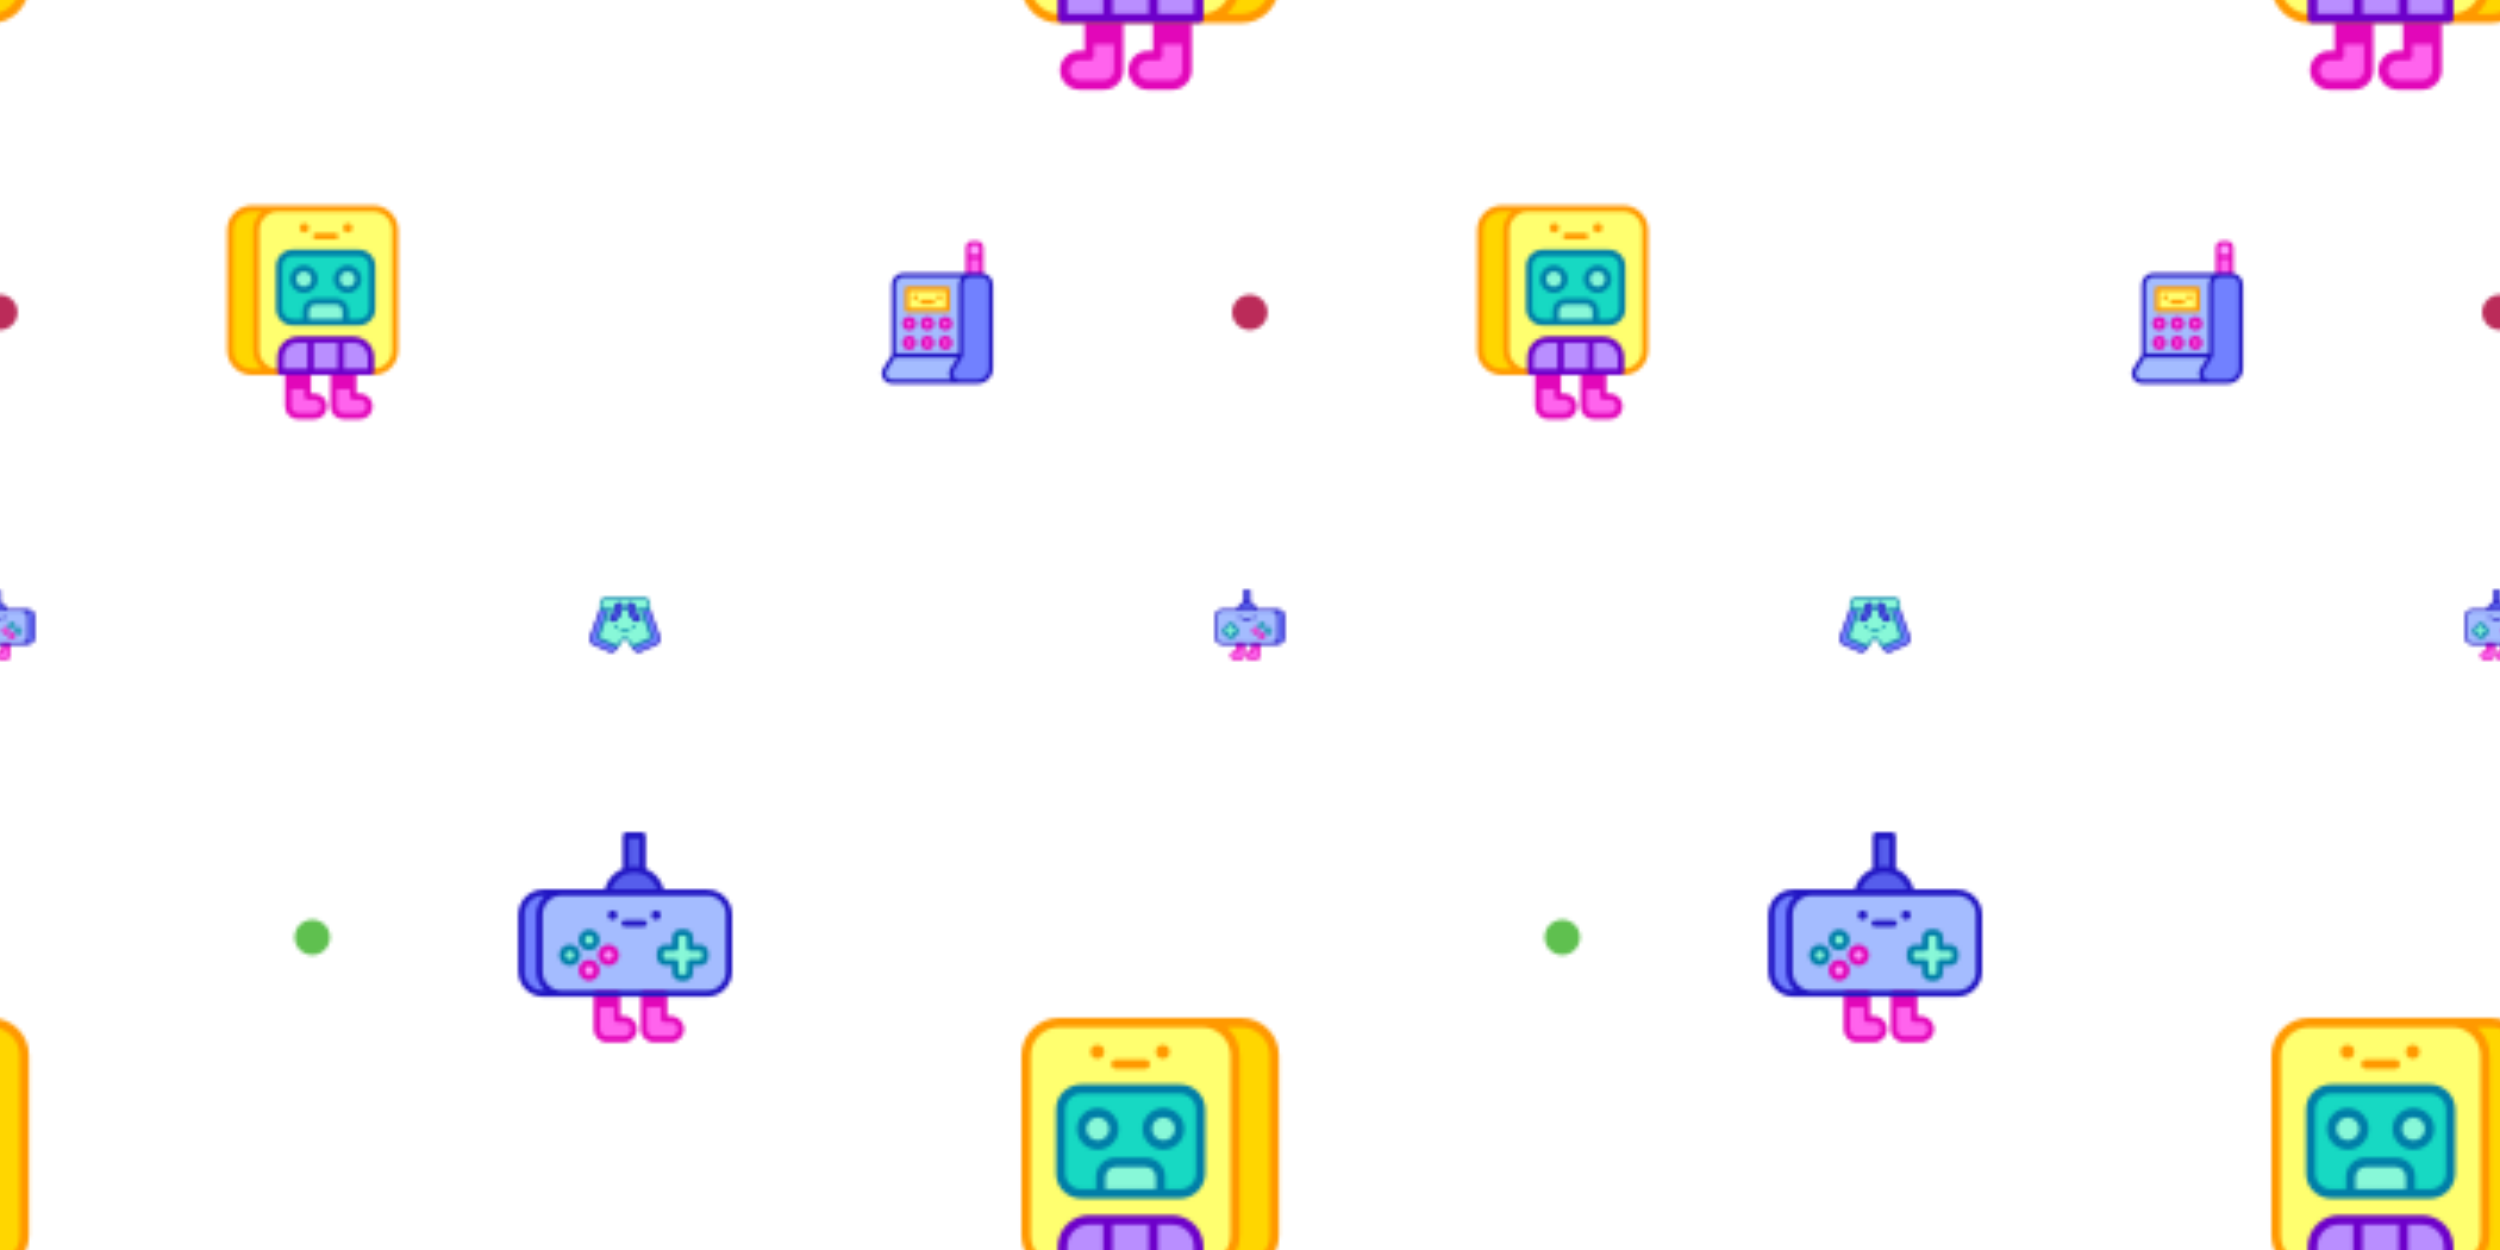 <svg xmlns="http://www.w3.org/2000/svg" xmlns:xlink="http://www.w3.org/1999/xlink" xmlns:fi="http://pattern.flaticon.com/" x="0" y="0" width="700" height="350" viewBox="0 0 700 350"><rect x="0px" y="0px" width="100%" height="100%" opacity="1" fill="#ffffff"/><defs><path d="M165,0C74.019,0,0,74.019,0,165s74.019,165,165,165c90.982,0,165-74.019,165-165S255.982,0,165,0z" transform="matrix(0.03 0 0 0.03 345 82.5)" id="L1_97" fill="#bb2b59"/><g transform="matrix(0.078 0 0 0.078 242.5 67.5)" id="L1_95"><path d="m365.355 56.741h48.165v65.323h-48.165z" fill="#ff63ed"/><path d="m413.521 22.556v34.185h-48.165v-34.185c0-8.318 6.749-15.056 15.056-15.056h18.053c8.307 0 15.056 6.739 15.056 15.056z" fill="#ff9bff"/><path d="m398.464 0h-18.053c-12.438 0-22.556 10.118-22.556 22.556v99.509c0 4.143 3.357 7.5 7.5 7.5h48.165c4.143 0 7.5-3.357 7.5-7.5 0-11.225 0-89.315 0-99.509.001-12.438-10.118-22.556-22.556-22.556zm-25.609 22.556c0-4.166 3.39-7.556 7.556-7.556h18.053c4.167 0 7.557 3.39 7.557 7.556v26.686h-33.165v-26.686zm33.166 92.008h-33.165v-50.322h33.165z" fill="#e207b9"/><path d="m375.413 122.065c-19.139 0-34.658 15.519-34.658 34.668v254.032l-30.997 49.121c-12.22 19.371 1.7 44.615 24.611 44.615h-241.38c-22.911 0-36.83-25.244-24.611-44.615l30.997-49.121v-254.032c0-19.149 15.519-34.668 34.658-34.668z" fill="#a4bcff"/><path d="m413.517 122.067h-38.099c-19.143 0-34.662 15.519-34.662 34.662v254.04l-30.994 49.116c-12.224 19.372 1.697 44.618 24.604 44.618h66.094c26.355 0 47.719-21.365 47.719-47.719v-300.055c0-19.143-15.519-34.662-34.662-34.662z" fill="#7181ff"/><path d="m147.023 171.431h146.086v76.34h-146.086z" fill="#ffff6f"/><path d="m293.109 255.271h-146.086c-4.142 0-7.5-3.357-7.5-7.5v-76.34c0-4.143 3.358-7.5 7.5-7.5h146.086c4.143 0 7.5 3.357 7.5 7.5v76.34c0 4.143-3.358 7.5-7.5 7.5zm-138.586-15h131.086v-61.34h-131.086z" fill="#ff9900"/><g fill="#ff63ed"><circle cx="220" cy="296" r="17"/><circle cx="285" cy="296" r="17"/><circle cx="155" cy="296" r="17"/><circle cx="220" cy="365" r="17"/><circle cx="285" cy="365" r="17"/><circle cx="155" cy="365" r="17"/></g><g><path d="m220.066 321.231c-13.692 0-24.831-11.139-24.831-24.83s11.139-24.831 24.831-24.831 24.831 11.14 24.831 24.831-11.139 24.83-24.831 24.83zm0-34.661c-5.42 0-9.831 4.41-9.831 9.831 0 5.42 4.41 9.83 9.831 9.83s9.831-4.41 9.831-9.83c0-5.421-4.41-9.831-9.831-9.831z" fill="#e207b9"/><path d="m285.063 321.231c-13.691 0-24.831-11.139-24.831-24.83s11.14-24.831 24.831-24.831c13.692 0 24.831 11.14 24.831 24.831s-11.14 24.83-24.831 24.83zm0-34.661c-5.421 0-9.831 4.41-9.831 9.831 0 5.42 4.41 9.83 9.831 9.83s9.831-4.41 9.831-9.83c0-5.421-4.41-9.831-9.831-9.831z" fill="#e207b9"/><path d="m155.069 321.231c-13.692 0-24.831-11.139-24.831-24.83s11.139-24.831 24.831-24.831 24.831 11.14 24.831 24.831-11.139 24.83-24.831 24.83zm0-34.661c-5.421 0-9.831 4.41-9.831 9.831 0 5.42 4.41 9.83 9.831 9.83s9.831-4.41 9.831-9.83c0-5.421-4.41-9.831-9.831-9.831z" fill="#e207b9"/><path d="m220.066 390.099c-13.692 0-24.831-11.14-24.831-24.831s11.139-24.831 24.831-24.831 24.831 11.14 24.831 24.831-11.139 24.831-24.831 24.831zm0-34.663c-5.42 0-9.831 4.41-9.831 9.831s4.41 9.831 9.831 9.831 9.831-4.41 9.831-9.831-4.41-9.831-9.831-9.831z" fill="#e207b9"/><path d="m285.063 390.099c-13.691 0-24.831-11.14-24.831-24.831s11.14-24.831 24.831-24.831c13.692 0 24.831 11.14 24.831 24.831s-11.14 24.831-24.831 24.831zm0-34.663c-5.421 0-9.831 4.41-9.831 9.831s4.41 9.831 9.831 9.831 9.831-4.41 9.831-9.831-4.41-9.831-9.831-9.831z" fill="#e207b9"/><path d="m155.069 390.099c-13.692 0-24.831-11.14-24.831-24.831s11.139-24.831 24.831-24.831 24.831 11.14 24.831 24.831-11.139 24.831-24.831 24.831zm0-34.663c-5.421 0-9.831 4.41-9.831 9.831s4.41 9.831 9.831 9.831 9.831-4.41 9.831-9.831-4.41-9.831-9.831-9.831z" fill="#e207b9"/></g><circle cx="263" cy="202" r="9" fill="#ff9900"/><path d="m239.414 225.673h-38.696c-4.142 0-7.5-3.357-7.5-7.5s3.358-7.5 7.5-7.5h38.696c4.142 0 7.5 3.357 7.5 7.5s-3.358 7.5-7.5 7.5z" fill="#ff9900"/><circle cx="177" cy="202" r="9" fill="#ff9900"/><path d="m413.521 114.564h-38.108-241.38c-23.246 0-42.158 18.916-42.158 42.168v251.862l-29.84 47.288c-15.387 24.394 2.111 56.118 30.954 56.118h307.467c30.449 0 55.222-24.768 55.222-55.212v-300.055c0-23.252-18.912-42.169-42.157-42.169zm-279.488 15h209.162c-6.432 7.621-9.941 17.268-9.941 27.168v246.531h-226.379v-246.53c0-14.981 12.184-27.169 27.158-27.169zm-41.044 367.436c-17.013 0-27.35-18.717-18.268-33.112l28.789-45.624h223.642l-23.739 37.619c-8.188 12.98-7.458 28.879 1.391 41.117zm347.689-40.212c0 22.173-18.043 40.212-40.222 40.212h-66.088c-17.012 0-27.35-18.716-18.268-33.112l30.997-49.121c.704-1.113 1.157-2.575 1.157-4.003v-254.031c0-14.937 12.14-27.168 27.158-27.168h38.108c14.975 0 27.157 12.188 27.157 27.168v300.055z" fill="#2115c2"/></g><g transform="matrix(0.039 0 0 0.039 340 165)" id="L1_96"><path d="m408.293 390.709c29.159 0 52.796-23.638 52.796-52.796v-136.318c0-29.159-23.638-52.796-52.796-52.796h-347.997c-29.159 0-52.796 23.638-52.796 52.796v136.319c0 29.159 23.638 52.796 52.796 52.796h347.997z" fill="#a4bcff"/><path d="m451.704 148.798h-43.411c29.159 0 52.796 23.638 52.796 52.796v136.319c0 29.159-23.638 52.796-52.796 52.796h43.411c29.159 0 52.796-23.638 52.796-52.796v-136.318c0-29.159-23.638-52.797-52.796-52.797z" fill="#7181ff"/><path d="m323.622 390.709v85.24c0 13.339-10.814 24.153-24.153 24.153h-40.317c-13.339 0-24.153-10.814-24.153-24.153s10.814-24.153 24.153-24.153h16.164v-61.086h48.306z" fill="#ff63ed"/><path d="m211.21 390.709v85.24c0 13.339-10.814 24.153-24.153 24.153h-40.317c-13.339 0-24.153-10.814-24.153-24.153s10.814-24.153 24.153-24.153h16.164v-61.086h48.306z" fill="#ff63ed"/><path d="m299.469 507.603h-40.317c-17.454 0-31.653-14.2-31.653-31.653s14.2-31.653 31.653-31.653h8.664v-53.586c0-4.142 3.358-7.5 7.5-7.5h48.307c4.142 0 7.5 3.358 7.5 7.5v85.24c-.001 17.452-14.201 31.652-31.654 31.652zm-40.318-48.307c-9.183 0-16.653 7.471-16.653 16.653s7.471 16.653 16.653 16.653h40.317c9.183 0 16.653-7.471 16.653-16.653v-77.74h-33.307v53.586c0 4.142-3.358 7.5-7.5 7.5h-16.163z" fill="#e207b9"/><path d="m187.057 507.603h-40.317c-17.454 0-31.653-14.2-31.653-31.653s14.2-31.653 31.653-31.653h8.664v-53.586c0-4.142 3.358-7.5 7.5-7.5h48.307c4.142 0 7.5 3.358 7.5 7.5v85.24c-.001 17.452-14.201 31.652-31.654 31.652zm-40.318-48.307c-9.183 0-16.653 7.471-16.653 16.653s7.471 16.653 16.653 16.653h40.317c9.183 0 16.653-7.471 16.653-16.653v-77.74h-33.307v53.586c0 4.142-3.358 7.5-7.5 7.5h-16.163z" fill="#e207b9"/><path d="m162.903 390.709h48.307v32.276h-48.307z" fill="#e207b9"/><path d="m275.315 390.709h48.307v32.276h-48.307z" fill="#e207b9"/><path d="m234.294 93.694c6.978 0 13.697 1.104 20 3.135v-84.931h-40v84.931c6.303-2.031 13.022-3.135 20-3.135z" fill="#565eec"/><path d="m298.692 148.799c-4.841-31.213-31.828-55.105-64.397-55.105-32.57 0-59.556 23.892-64.397 55.105z" fill="#565eec"/><path d="m159.952 281.052h-24.042v-24.042c0-6.931-5.618-12.549-12.549-12.549h-9.902c-6.931 0-12.549 5.618-12.549 12.549v24.042h-24.042c-6.931 0-12.549 5.618-12.549 12.549v9.902c0 6.931 5.618 12.549 12.549 12.549h24.042v24.042c0 6.931 5.618 12.549 12.549 12.549h9.902c6.931 0 12.549-5.618 12.549-12.549v-24.042h24.042c6.931 0 12.549-5.618 12.549-12.549v-9.902c0-6.93-5.618-12.549-12.549-12.549z" fill="#88f8d8"/><path d="m123.361 360.143h-9.902c-11.055 0-20.049-8.994-20.049-20.049v-16.542h-16.542c-11.055 0-20.049-8.994-20.049-20.049v-9.902c0-11.055 8.994-20.049 20.049-20.049h16.542v-16.542c0-11.055 8.994-20.049 20.049-20.049h9.902c11.055 0 20.049 8.994 20.049 20.049v16.542h16.542c11.055 0 20.049 8.994 20.049 20.049v9.902c0 11.055-8.994 20.049-20.049 20.049h-16.542v16.542c0 11.055-8.993 20.049-20.049 20.049zm-46.493-71.591c-2.784 0-5.049 2.265-5.049 5.049v9.902c0 2.784 2.265 5.049 5.049 5.049h24.042c4.142 0 7.5 3.358 7.5 7.5v24.042c0 2.784 2.265 5.049 5.049 5.049h9.902c2.784 0 5.049-2.265 5.049-5.049v-24.042c0-4.142 3.358-7.5 7.5-7.5h24.042c2.784 0 5.049-2.265 5.049-5.049v-9.902c0-2.784-2.265-5.049-5.049-5.049h-24.042c-4.142 0-7.5-3.358-7.5-7.5v-24.042c0-2.784-2.265-5.049-5.049-5.049h-9.902c-2.784 0-5.049 2.265-5.049 5.049v24.042c0 4.142-3.358 7.5-7.5 7.5z" fill="#007ea8"/><circle cx="342" cy="262" r="17" fill="#88f8d8"/><circle cx="388" cy="298" r="17" fill="#88f8d8"/><path d="m342.179 287.465c-13.924 0-25.252-11.328-25.252-25.252s11.328-25.252 25.252-25.252 25.252 11.328 25.252 25.252-11.328 25.252-25.252 25.252zm0-35.504c-5.653 0-10.252 4.599-10.252 10.252s4.599 10.252 10.252 10.252 10.252-4.599 10.252-10.252-4.599-10.252-10.252-10.252z" fill="#007ea8"/><circle cx="342" cy="334" r="17" fill="#ff9bff"/><circle cx="295" cy="298" r="17" fill="#ff9bff"/><path d="m342.179 360.143c-13.924 0-25.252-11.328-25.252-25.251s11.328-25.252 25.252-25.252 25.252 11.328 25.252 25.252-11.328 25.251-25.252 25.251zm0-35.503c-5.653 0-10.252 4.599-10.252 10.252s4.599 10.251 10.252 10.251 10.252-4.599 10.252-10.251-4.599-10.252-10.252-10.252z" fill="#e207b9"/><path d="m388.518 323.804c-13.924 0-25.251-11.328-25.251-25.252s11.328-25.251 25.251-25.251 25.252 11.328 25.252 25.251-11.329 25.252-25.252 25.252zm0-35.503c-5.653 0-10.251 4.599-10.251 10.251s4.599 10.252 10.251 10.252 10.252-4.599 10.252-10.252-4.6-10.251-10.252-10.251z" fill="#007ea8"/><path d="m295.84 323.804c-13.924 0-25.252-11.328-25.252-25.252s11.328-25.251 25.252-25.251 25.252 11.328 25.252 25.251-11.328 25.252-25.252 25.252zm0-35.503c-5.653 0-10.252 4.599-10.252 10.251s4.599 10.252 10.252 10.252 10.252-4.599 10.252-10.252-4.599-10.251-10.252-10.251z" fill="#e207b9"/><circle cx="286" cy="203" r="11" fill="#2115c2"/><path d="m257.614 230.264h-46.639c-4.142 0-7.5-3.358-7.5-7.5s3.358-7.5 7.5-7.5h46.639c4.142 0 7.5 3.358 7.5 7.5s-3.358 7.5-7.5 7.5z" fill="#2115c2"/><g fill="#2115c2"><circle cx="182" cy="203" r="11"/><path d="m451.704 141.298h-43.411-103.471c-3.601-14.465-11.628-27.579-23.026-37.431-6-5.187-12.768-9.299-20.001-12.256v-79.714c0-4.142-3.358-7.5-7.5-7.5h-40c-4.142 0-7.5 3.358-7.5 7.5v79.714c-7.233 2.957-14.002 7.069-20.001 12.256-11.397 9.852-19.425 22.967-23.025 37.431h-103.473c-33.247 0-60.296 27.049-60.296 60.297v136.318c0 33.248 27.049 60.296 60.296 60.296h391.407c33.248 0 60.296-27.049 60.296-60.296v-136.318c.001-33.248-27.048-60.297-60.295-60.297zm-229.91-54.027v-67.874h25v67.873c-3.679-.64-8.172-1.077-12.5-1.077-4.344.001-8.836.44-12.5 1.078zm-25.191 27.944c21.65-18.716 53.828-18.634 75.384 0 8.088 6.992 14.039 16.047 17.251 26.083h-109.886c3.211-10.036 9.162-19.091 17.251-26.083zm-181.603 222.698v-136.318c0-24.977 20.32-45.296 45.296-45.296h347.997c24.976 0 45.296 20.32 45.296 45.296v136.318c0 24.977-20.32 45.296-45.296 45.296h-347.997c-24.976 0-45.296-20.319-45.296-45.296zm482 0c0 24.977-20.32 45.296-45.296 45.296h-3.654c12.744-11.205 20.539-27.566 20.539-45.296v-136.318c0-17.304-7.476-33.811-20.539-45.296h3.654c24.977 0 45.296 20.32 45.296 45.296z"/></g></g><path d="M165,0C74.019,0,0,74.019,0,165s74.019,165,165,165c90.982,0,165-74.019,165-165S255.982,0,165,0z" transform="matrix(0.03 0 0 0.03 82.5 257.5)" id="L1_98" fill="#5fc04f"/><g transform="matrix(-0.117 0 0 0.117 205 232.5)" id="L1_99"><path d="m408.293 390.709c29.159 0 52.796-23.638 52.796-52.796v-136.318c0-29.159-23.638-52.796-52.796-52.796h-347.997c-29.159 0-52.796 23.638-52.796 52.796v136.319c0 29.159 23.638 52.796 52.796 52.796h347.997z" fill="#a4bcff"/><path d="m451.704 148.798h-43.411c29.159 0 52.796 23.638 52.796 52.796v136.319c0 29.159-23.638 52.796-52.796 52.796h43.411c29.159 0 52.796-23.638 52.796-52.796v-136.318c0-29.159-23.638-52.797-52.796-52.797z" fill="#7181ff"/><path d="m323.622 390.709v85.24c0 13.339-10.814 24.153-24.153 24.153h-40.317c-13.339 0-24.153-10.814-24.153-24.153s10.814-24.153 24.153-24.153h16.164v-61.086h48.306z" fill="#ff63ed"/><path d="m211.21 390.709v85.24c0 13.339-10.814 24.153-24.153 24.153h-40.317c-13.339 0-24.153-10.814-24.153-24.153s10.814-24.153 24.153-24.153h16.164v-61.086h48.306z" fill="#ff63ed"/><path d="m299.469 507.603h-40.317c-17.454 0-31.653-14.2-31.653-31.653s14.2-31.653 31.653-31.653h8.664v-53.586c0-4.142 3.358-7.5 7.5-7.5h48.307c4.142 0 7.5 3.358 7.5 7.5v85.24c-.001 17.452-14.201 31.652-31.654 31.652zm-40.318-48.307c-9.183 0-16.653 7.471-16.653 16.653s7.471 16.653 16.653 16.653h40.317c9.183 0 16.653-7.471 16.653-16.653v-77.74h-33.307v53.586c0 4.142-3.358 7.5-7.5 7.5h-16.163z" fill="#e207b9"/><path d="m187.057 507.603h-40.317c-17.454 0-31.653-14.2-31.653-31.653s14.2-31.653 31.653-31.653h8.664v-53.586c0-4.142 3.358-7.5 7.5-7.5h48.307c4.142 0 7.5 3.358 7.5 7.5v85.24c-.001 17.452-14.201 31.652-31.654 31.652zm-40.318-48.307c-9.183 0-16.653 7.471-16.653 16.653s7.471 16.653 16.653 16.653h40.317c9.183 0 16.653-7.471 16.653-16.653v-77.74h-33.307v53.586c0 4.142-3.358 7.5-7.5 7.5h-16.163z" fill="#e207b9"/><path d="m162.903 390.709h48.307v32.276h-48.307z" fill="#e207b9"/><path d="m275.315 390.709h48.307v32.276h-48.307z" fill="#e207b9"/><path d="m234.294 93.694c6.978 0 13.697 1.104 20 3.135v-84.931h-40v84.931c6.303-2.031 13.022-3.135 20-3.135z" fill="#565eec"/><path d="m298.692 148.799c-4.841-31.213-31.828-55.105-64.397-55.105-32.57 0-59.556 23.892-64.397 55.105z" fill="#565eec"/><path d="m159.952 281.052h-24.042v-24.042c0-6.931-5.618-12.549-12.549-12.549h-9.902c-6.931 0-12.549 5.618-12.549 12.549v24.042h-24.042c-6.931 0-12.549 5.618-12.549 12.549v9.902c0 6.931 5.618 12.549 12.549 12.549h24.042v24.042c0 6.931 5.618 12.549 12.549 12.549h9.902c6.931 0 12.549-5.618 12.549-12.549v-24.042h24.042c6.931 0 12.549-5.618 12.549-12.549v-9.902c0-6.93-5.618-12.549-12.549-12.549z" fill="#88f8d8"/><path d="m123.361 360.143h-9.902c-11.055 0-20.049-8.994-20.049-20.049v-16.542h-16.542c-11.055 0-20.049-8.994-20.049-20.049v-9.902c0-11.055 8.994-20.049 20.049-20.049h16.542v-16.542c0-11.055 8.994-20.049 20.049-20.049h9.902c11.055 0 20.049 8.994 20.049 20.049v16.542h16.542c11.055 0 20.049 8.994 20.049 20.049v9.902c0 11.055-8.994 20.049-20.049 20.049h-16.542v16.542c0 11.055-8.993 20.049-20.049 20.049zm-46.493-71.591c-2.784 0-5.049 2.265-5.049 5.049v9.902c0 2.784 2.265 5.049 5.049 5.049h24.042c4.142 0 7.5 3.358 7.5 7.5v24.042c0 2.784 2.265 5.049 5.049 5.049h9.902c2.784 0 5.049-2.265 5.049-5.049v-24.042c0-4.142 3.358-7.5 7.5-7.5h24.042c2.784 0 5.049-2.265 5.049-5.049v-9.902c0-2.784-2.265-5.049-5.049-5.049h-24.042c-4.142 0-7.5-3.358-7.5-7.5v-24.042c0-2.784-2.265-5.049-5.049-5.049h-9.902c-2.784 0-5.049 2.265-5.049 5.049v24.042c0 4.142-3.358 7.5-7.5 7.5z" fill="#007ea8"/><circle cx="342" cy="262" r="17" fill="#88f8d8"/><circle cx="388" cy="298" r="17" fill="#88f8d8"/><path d="m342.179 287.465c-13.924 0-25.252-11.328-25.252-25.252s11.328-25.252 25.252-25.252 25.252 11.328 25.252 25.252-11.328 25.252-25.252 25.252zm0-35.504c-5.653 0-10.252 4.599-10.252 10.252s4.599 10.252 10.252 10.252 10.252-4.599 10.252-10.252-4.599-10.252-10.252-10.252z" fill="#007ea8"/><circle cx="342" cy="334" r="17" fill="#ff9bff"/><circle cx="295" cy="298" r="17" fill="#ff9bff"/><path d="m342.179 360.143c-13.924 0-25.252-11.328-25.252-25.251s11.328-25.252 25.252-25.252 25.252 11.328 25.252 25.252-11.328 25.251-25.252 25.251zm0-35.503c-5.653 0-10.252 4.599-10.252 10.252s4.599 10.251 10.252 10.251 10.252-4.599 10.252-10.251-4.599-10.252-10.252-10.252z" fill="#e207b9"/><path d="m388.518 323.804c-13.924 0-25.251-11.328-25.251-25.252s11.328-25.251 25.251-25.251 25.252 11.328 25.252 25.251-11.329 25.252-25.252 25.252zm0-35.503c-5.653 0-10.251 4.599-10.251 10.251s4.599 10.252 10.251 10.252 10.252-4.599 10.252-10.252-4.6-10.251-10.252-10.251z" fill="#007ea8"/><path d="m295.84 323.804c-13.924 0-25.252-11.328-25.252-25.252s11.328-25.251 25.252-25.251 25.252 11.328 25.252 25.251-11.328 25.252-25.252 25.252zm0-35.503c-5.653 0-10.252 4.599-10.252 10.251s4.599 10.252 10.252 10.252 10.252-4.599 10.252-10.252-4.599-10.251-10.252-10.251z" fill="#e207b9"/><circle cx="286" cy="203" r="11" fill="#2115c2"/><path d="m257.614 230.264h-46.639c-4.142 0-7.5-3.358-7.5-7.5s3.358-7.5 7.5-7.5h46.639c4.142 0 7.5 3.358 7.5 7.5s-3.358 7.5-7.5 7.5z" fill="#2115c2"/><g fill="#2115c2"><circle cx="182" cy="203" r="11"/><path d="m451.704 141.298h-43.411-103.471c-3.601-14.465-11.628-27.579-23.026-37.431-6-5.187-12.768-9.299-20.001-12.256v-79.714c0-4.142-3.358-7.5-7.5-7.5h-40c-4.142 0-7.5 3.358-7.5 7.5v79.714c-7.233 2.957-14.002 7.069-20.001 12.256-11.397 9.852-19.425 22.967-23.025 37.431h-103.473c-33.247 0-60.296 27.049-60.296 60.297v136.318c0 33.248 27.049 60.296 60.296 60.296h391.407c33.248 0 60.296-27.049 60.296-60.296v-136.318c.001-33.248-27.048-60.297-60.295-60.297zm-229.91-54.027v-67.874h25v67.873c-3.679-.64-8.172-1.077-12.5-1.077-4.344.001-8.836.44-12.5 1.078zm-25.191 27.944c21.65-18.716 53.828-18.634 75.384 0 8.088 6.992 14.039 16.047 17.251 26.083h-109.886c3.211-10.036 9.162-19.091 17.251-26.083zm-181.603 222.698v-136.318c0-24.977 20.32-45.296 45.296-45.296h347.997c24.976 0 45.296 20.32 45.296 45.296v136.318c0 24.977-20.32 45.296-45.296 45.296h-347.997c-24.976 0-45.296-20.319-45.296-45.296zm482 0c0 24.977-20.32 45.296-45.296 45.296h-3.654c12.744-11.205 20.539-27.566 20.539-45.296v-136.318c0-17.304-7.476-33.811-20.539-45.296h3.654c24.977 0 45.296 20.32 45.296 45.296z"/></g></g><g transform="matrix(0.039 0 0 0.039 165 165)" id="L1_100"><path d="m201.663 411.368-11.739 16.915c-10.642 15.321-30.652 20.952-47.722 13.426l-111.469-49.161c-18.809-8.292-27.94-29.782-20.849-49.078l72.816-198.196h55.144l-66.48 180.94c-4.917 13.395 1.418 28.312 14.482 34.068z" fill="#7181ff"/><path d="m481.267 392.548-111.469 49.161c-17.07 7.526-37.08 1.894-47.722-13.426l-11.739-16.915 115.817-51.086c13.064-5.756 19.399-20.673 14.482-34.068l-66.48-180.94h55.144l72.815 198.197c7.091 19.295-2.039 40.785-20.848 49.077z" fill="#7181ff"/><path d="m139.176 448.572-111.47-49.161c-22.376-9.865-33.296-35.574-24.861-58.528l72.814-198.196c1.085-2.952 3.896-4.914 7.04-4.914h55.145c2.451 0 4.747 1.198 6.151 3.208 1.402 2.01 1.734 4.579.89 6.879l-66.481 180.94c-3.545 9.656 1.052 20.47 10.465 24.618l115.82 51.087c2.049.904 3.587 2.675 4.194 4.831.606 2.155.219 4.468-1.059 6.308l-11.739 16.915c-12.704 18.291-36.656 24.941-56.909 16.013zm-51.242-295.798-71.008 193.283c-5.712 15.542 1.682 32.95 16.833 39.629l111.47 49.161c13.752 6.062 29.96 1.504 38.535-10.843l6.554-9.443-107.499-47.417c-16.637-7.33-24.762-26.444-18.496-43.515l62.775-170.855z" fill="#2115c2"/><path d="m315.915 432.562-11.74-16.918c-1.277-1.839-1.665-4.153-1.059-6.308s2.145-3.927 4.194-4.831l115.816-51.086c9.418-4.149 14.014-14.963 10.468-24.62l-66.479-180.939c-.845-2.3-.513-4.869.89-6.879s3.699-3.208 6.151-3.208h55.144c3.145 0 5.955 1.962 7.04 4.914l72.814 198.196c8.435 22.954-2.485 48.663-24.863 58.528l-111.468 49.16c-20.203 8.908-44.175 2.321-56.908-16.009zm5.767-18.001 6.555 9.446c8.575 12.344 24.784 16.904 38.535 10.839l111.468-49.16h.001c15.151-6.679 22.545-24.086 16.833-39.628l-71.009-193.283h-39.163l62.774 170.853c6.267 17.073-1.858 36.187-18.499 43.518z" fill="#2115c2"/><path d="m396.64 66.993h-281.28c-18.043 0-32.66 14.627-32.66 32.66v45.621h107.4c3.966-13.677 4.876-24.594 4.892-24.828.671-9.982 9.31-17.535 19.29-16.86 9.983.671 17.531 9.308 16.86 19.29-.067.993-.733 9.929-3.596 22.398h56.908c-2.863-12.469-3.529-21.405-3.596-22.398-.671-9.982 6.877-18.619 16.86-19.29 9.98-.675 18.619 6.877 19.29 16.86.016.234.926 11.151 4.892 24.828h107.4v-45.621c0-18.033-14.616-32.66-32.66-32.66z" fill="#88f8d8"/><path d="m440.636 326.214-66.48-180.94h-52.256c4.647 16.025 13.49 35.84 30.019 46.712 8.359 5.498 10.678 16.731 5.18 25.091-5.509 8.376-16.747 10.667-25.091 5.18-29.736-19.558-42.32-54.183-47.555-76.983h-56.908c-5.235 22.8-17.819 57.425-47.555 76.983-8.343 5.487-19.581 3.195-25.091-5.18-5.498-8.359-3.178-19.593 5.18-25.091 16.53-10.872 25.373-30.687 30.019-46.712h-52.257l-66.48 180.94c-4.917 13.395 1.418 28.312 14.482 34.068l115.817 51.086 36.708-52.867c8.53-12.298 26.728-12.298 35.258 0l36.708 52.867 115.817-51.086c13.066-5.756 19.402-20.673 14.485-34.068z" fill="#88f8d8"/><path d="m447.677 323.629c-.001 0-.001-.001-.001-.002l-62.774-170.853h44.398c4.143 0 7.5-3.358 7.5-7.5v-45.621c0-22.145-18.016-40.161-40.16-40.161h-281.28c-22.145 0-40.16 18.016-40.16 40.161v45.621c0 4.142 3.358 7.5 7.5 7.5h44.398l-62.775 170.855c-6.266 17.071 1.859 36.185 18.496 43.515l115.818 51.086c3.285 1.449 7.138.366 9.187-2.585l36.711-52.87c2.644-3.812 6.823-5.998 11.465-5.998s8.822 2.186 11.468 6.001l36.708 52.867c2.048 2.951 5.901 4.035 9.187 2.585l115.814-51.085c16.641-7.331 24.766-26.445 18.5-43.516zm-357.477-185.856v-38.12c0-13.873 11.287-25.16 25.16-25.16h281.28c13.873 0 25.16 11.287 25.16 25.16v38.12h-47.644-46.502c-2.529-10.271-3.161-17.807-3.163-17.831-.459-6.827-3.549-13.067-8.702-17.571-5.155-4.505-11.764-6.731-18.574-6.269-14.094.948-24.788 13.184-23.84 27.281.052.775.458 6.249 1.901 14.389h-38.553c1.443-8.14 1.85-13.615 1.902-14.394.947-14.093-9.748-26.329-23.837-27.276-6.831-.464-13.426 1.765-18.579 6.269-5.152 4.504-8.242 10.743-8.697 17.506-.007.087-.633 7.609-3.167 17.895h-46.502-47.643zm257.598 60.479c2.368 1.558 3.988 3.946 4.563 6.723.573 2.777.03 5.611-1.527 7.98-3.216 4.89-9.812 6.253-14.703 3.036-27.01-17.766-39.035-49.175-44.367-72.395-2.735-11.914-3.361-20.309-3.422-21.222-.393-5.84 4.039-10.911 9.883-11.304 2.832-.192 5.558.732 7.692 2.597 2.136 1.867 3.417 4.453 3.609 7.311.008.113.923 11.734 5.169 26.381 0 .002.001.003.001.005 4.761 16.414 14.368 38.567 33.102 50.888zm-124.139-75.884c-.063.918-.689 9.313-3.423 21.227-9.659 42.069-29.459 62.589-44.367 72.394-4.89 3.218-11.486 1.855-14.703-3.035-1.558-2.369-2.101-5.203-1.527-7.98s2.194-5.164 4.563-6.723c18.735-12.322 28.342-34.475 33.101-50.889 4.237-14.611 5.164-26.306 5.172-26.413.19-2.83 1.471-5.416 3.607-7.284 2.135-1.866 4.87-2.779 7.697-2.597 5.84.394 10.272 5.465 9.88 11.3zm199.467 231.051-110.156 48.59-33.178-47.782c-5.408-7.795-14.302-12.449-23.792-12.449-9.491 0-18.385 4.654-23.789 12.447l-33.181 47.785-110.16-48.592c-9.414-4.148-14.011-14.962-10.465-24.618l64.674-176.026h36.612c-4.616 12.076-12.039 25.254-23.732 32.945-5.717 3.76-9.627 9.521-11.01 16.222-1.384 6.701-.075 13.54 3.685 19.257 7.762 11.799 23.679 15.086 35.478 7.325 16.477-10.837 38.058-32.7 49.316-75.749h45.143c11.258 43.049 32.84 64.912 49.316 75.749 11.799 7.761 27.717 4.475 35.478-7.326 3.761-5.717 5.07-12.556 3.686-19.257-1.383-6.701-5.293-12.462-11.01-16.222-11.693-7.69-19.115-20.868-23.732-32.945h36.612l64.675 176.027c3.544 9.657-1.053 20.471-10.47 24.619z" fill="#007ea8"/><path d="m154.901 217.076c-5.498-8.359-3.178-19.593 5.18-25.091 30.637-20.15 34.877-71.032 34.911-71.54.671-9.982 9.31-17.535 19.29-16.86 9.983.671 17.531 9.308 16.86 19.29-.189 2.808-5.153 69.126-51.151 99.38-8.343 5.488-19.581 3.197-25.09-5.179z" fill="#565eec"/><path d="m357.099 217.076c5.498-8.359 3.178-19.593-5.18-25.091-30.637-20.15-34.877-71.032-34.911-71.54-.671-9.982-9.31-17.535-19.29-16.86-9.983.671-17.531 9.308-16.86 19.29.189 2.808 5.153 69.126 51.151 99.38 8.343 5.488 19.581 3.197 25.09-5.179z" fill="#565eec"/><path d="m148.635 221.198c-7.78-11.826-4.506-27.698 7.325-35.479 13.894-9.139 21.682-26.098 25.768-38.716 4.746-14.657 5.776-27.001 5.785-27.125.94-13.971 13.085-24.74 27.276-23.776 14.09.948 24.785 13.184 23.837 27.276-.199 2.959-5.43 72.86-54.514 105.144-11.752 7.73-27.684 4.525-35.477-7.324zm12.532-8.244c3.217 4.89 9.813 6.253 14.703 3.035 17.728-11.659 31.108-30.542 39.772-56.121 6.783-20.028 7.97-36.791 8.017-37.495.393-5.841-4.039-10.911-9.879-11.304-5.893-.391-10.912 4.059-11.303 9.88-.037.545-4.068 54.805-38.274 77.302-4.902 3.225-6.26 9.801-3.036 14.703z" fill="#2115c2"/><path d="m327.888 228.523c-49.084-32.284-54.314-102.185-54.514-105.145-.947-14.092 9.748-26.328 23.841-27.276 14.087-.956 26.324 9.684 27.276 23.84.033.407 4.136 47.746 31.55 65.776 11.828 7.779 15.107 23.65 7.325 35.479-7.787 11.838-23.712 15.063-35.478 7.326zm-29.663-117.454c-5.844.393-10.276 5.464-9.883 11.304.047.705 1.234 17.467 8.017 37.495 8.664 25.58 22.044 44.462 39.772 56.122 4.891 3.216 11.486 1.854 14.703-3.036 3.224-4.902 1.865-11.478-3.035-14.702-34.099-22.426-38.235-76.742-38.274-77.288-.401-5.985-5.572-10.284-11.3-9.895z" fill="#2115c2"/><circle cx="316" cy="266" r="12" fill="#007ea8"/><path d="m283.33 296.987h-54.66c-4.143 0-7.5-3.358-7.5-7.5s3.358-7.5 7.5-7.5h54.659c4.143 0 7.5 3.358 7.5 7.5.001 4.142-3.357 7.5-7.499 7.5z" fill="#007ea8"/><circle cx="195" cy="266" r="12" fill="#007ea8"/></g><g transform="matrix(0.176 0 0 0.176 277 285)" id="L1_101"><path d="m314.554 398.663v82.469c0 12.906-10.462 23.368-23.368 23.368h-39.007c-12.906 0-23.368-10.462-23.368-23.368s10.462-23.368 23.368-23.368h15.639v-59.101z" fill="#ff63ed"/><path d="m205.796 398.663v82.469c0 12.906-10.462 23.368-23.368 23.368h-39.007c-12.906 0-23.368-10.462-23.368-23.368s10.462-23.368 23.368-23.368h15.639v-59.101z" fill="#ff63ed"/><path d="m291.186 512h-39.007c-17.021 0-30.868-13.848-30.868-30.868 0-17.021 13.848-30.869 30.868-30.869h8.139v-51.601c0-4.142 3.357-7.5 7.5-7.5h46.737c4.143 0 7.5 3.358 7.5 7.5v82.469c0 17.021-13.848 30.869-30.869 30.869zm-39.007-46.737c-8.75 0-15.868 7.119-15.868 15.869s7.118 15.868 15.868 15.868h39.007c8.75 0 15.869-7.119 15.869-15.868v-74.969h-31.737v51.601c0 4.142-3.357 7.5-7.5 7.5h-15.639z" fill="#e207b9"/><path d="m182.428 512h-39.007c-17.021 0-30.868-13.848-30.868-30.868 0-17.021 13.848-30.869 30.868-30.869h8.139v-51.601c0-4.142 3.357-7.5 7.5-7.5h46.736c4.143 0 7.5 3.358 7.5 7.5v82.469c0 17.021-13.848 30.869-30.868 30.869zm-39.007-46.737c-8.75 0-15.868 7.119-15.868 15.869s7.118 15.868 15.868 15.868h39.007c8.75 0 15.868-7.119 15.868-15.868v-74.969h-31.736v51.601c0 4.142-3.357 7.5-7.5 7.5h-15.639z" fill="#e207b9"/><path d="m159.059 398.663h46.737v41.227h-46.737z" fill="#e207b9"/><path d="m267.818 398.663h46.737v41.227h-46.737z" fill="#e207b9"/><path d="m401.107 7.5h-62.316c28.885 0 52.302 23.416 52.302 52.302v286.559c0 28.885-23.416 52.302-52.302 52.302h62.316c28.885 0 52.302-23.416 52.302-52.302v-286.559c0-28.886-23.417-52.302-52.302-52.302z" fill="#ffd600"/><path d="m338.791 7.5h-227.898c-28.885 0-52.302 23.416-52.302 52.302v286.559c0 28.885 23.416 52.302 52.302 52.302h227.898c28.885 0 52.302-23.416 52.302-52.302v-286.559c0-28.886-23.416-52.302-52.302-52.302z" fill="#ffff6f"/><path d="m401.106 0c-7.644 0-282.155 0-290.213 0-32.974 0-59.801 26.827-59.801 59.802v286.559c0 32.975 26.827 59.802 59.802 59.802h290.213c32.975 0 59.802-26.827 59.802-59.802v-286.559c-.001-32.975-26.828-59.802-59.803-59.802zm-335.014 346.361v-286.559c0-24.704 20.097-44.802 44.802-44.802h227.897c24.704 0 44.802 20.098 44.802 44.802v286.559c0 24.704-20.098 44.802-44.802 44.802h-227.897c-24.705 0-44.802-20.099-44.802-44.802zm379.816 0c0 24.704-20.098 44.802-44.802 44.802h-22.745c12.869-11.394 20.231-27.674 20.231-44.802v-286.559c0-17.014-7.28-33.335-20.231-44.802h22.745c24.704 0 44.802 20.098 44.802 44.802z" fill="#ff9900"/><path d="m303.719 113.358h-157.754c-17.879 0-32.374 14.494-32.374 32.374v101.778c0 17.879 14.494 32.374 32.374 32.374h157.754c17.879 0 32.374-14.494 32.374-32.374v-101.778c0-17.88-14.494-32.374-32.374-32.374z" fill="#17d9c3"/><g fill="#b98eff"><path d="m333.23 363.9v34.76h-72.26v-77.32h29.7c23.51 0 42.56 19.05 42.56 42.56z"/><path d="m188.71 321.34h72.26v77.32h-72.26z"/><path d="m188.71 321.34v77.32h-72.26v-34.76c0-23.51 19.06-42.56 42.56-42.56z"/></g><path d="m290.67 313.84c-14.51 0-117.673 0-131.66 0-27.603 0-50.06 22.457-50.06 50.06v34.76c0 4.142 3.357 7.5 7.5 7.5h216.78c4.143 0 7.5-3.358 7.5-7.5v-34.76c0-27.603-22.457-50.06-50.06-50.06zm-166.72 50.06c0-19.332 15.728-35.06 35.06-35.06h22.2v62.32h-57.26zm72.26-35.06h57.26v62.32h-57.26zm129.52 62.32h-57.26v-62.32h22.2c19.332 0 35.061 15.728 35.061 35.06v27.26z" fill="#6d00ca"/><circle cx="172" cy="176" r="25" fill="#88f8d8"/><circle cx="277" cy="176" r="25" fill="#88f8d8"/><path d="m249.077 229.801h-48.47c-12.893 0-23.345 10.452-23.345 23.345v26.738h95.159v-26.738c.001-12.893-10.451-23.345-23.344-23.345z" fill="#88f8d8"/><path d="m172.601 209.802c-18.296 0-33.181-14.885-33.181-33.181s14.885-33.181 33.181-33.181 33.181 14.885 33.181 33.181c-.001 18.296-14.886 33.181-33.181 33.181zm0-51.362c-10.024 0-18.181 8.156-18.181 18.181s8.156 18.181 18.181 18.181 18.181-8.156 18.181-18.181-8.157-18.181-18.181-18.181z" fill="#007ea8"/><path d="m277.079 209.802c-18.296 0-33.181-14.885-33.181-33.181s14.885-33.181 33.181-33.181 33.181 14.885 33.181 33.181-14.885 33.181-33.181 33.181zm0-51.362c-10.024 0-18.181 8.156-18.181 18.181s8.156 18.181 18.181 18.181 18.181-8.156 18.181-18.181-8.156-18.181-18.181-18.181z" fill="#007ea8"/><circle cx="276" cy="54" r="11" fill="#ff9900"/><path d="m248.159 81.31h-46.639c-4.143 0-7.5-3.358-7.5-7.5s3.357-7.5 7.5-7.5h46.639c4.143 0 7.5 3.358 7.5 7.5s-3.357 7.5-7.5 7.5z" fill="#ff9900"/><circle cx="172" cy="54" r="11" fill="#ff9900"/><path d="m303.719 105.858h-157.754c-21.986 0-39.873 17.887-39.873 39.874v101.778c0 21.987 17.887 39.874 39.873 39.874h157.754c21.986 0 39.874-17.887 39.874-39.874v-101.779c0-21.986-17.888-39.873-39.874-39.873zm-118.956 166.526v-19.238c0-8.737 7.108-15.845 15.845-15.845h48.47c8.736 0 15.845 7.108 15.845 15.845v19.238zm143.83-24.874c0 13.716-11.158 24.874-24.874 24.874h-23.797v-19.238c0-17.008-13.837-30.845-30.845-30.845h-48.47c-17.008 0-30.845 13.837-30.845 30.845v19.238h-23.798c-13.715 0-24.873-11.158-24.873-24.874v-101.779c0-13.715 11.158-24.874 24.873-24.874h157.754c13.716 0 24.874 11.158 24.874 24.874v101.779z" fill="#007ea8"/></g><g transform="matrix(-0.117 0 0 0.117 117.5 57.5)" id="L1_102"><path d="m314.554 398.663v82.469c0 12.906-10.462 23.368-23.368 23.368h-39.007c-12.906 0-23.368-10.462-23.368-23.368s10.462-23.368 23.368-23.368h15.639v-59.101z" fill="#ff63ed"/><path d="m205.796 398.663v82.469c0 12.906-10.462 23.368-23.368 23.368h-39.007c-12.906 0-23.368-10.462-23.368-23.368s10.462-23.368 23.368-23.368h15.639v-59.101z" fill="#ff63ed"/><path d="m291.186 512h-39.007c-17.021 0-30.868-13.848-30.868-30.868 0-17.021 13.848-30.869 30.868-30.869h8.139v-51.601c0-4.142 3.357-7.5 7.5-7.5h46.737c4.143 0 7.5 3.358 7.5 7.5v82.469c0 17.021-13.848 30.869-30.869 30.869zm-39.007-46.737c-8.75 0-15.868 7.119-15.868 15.869s7.118 15.868 15.868 15.868h39.007c8.75 0 15.869-7.119 15.869-15.868v-74.969h-31.737v51.601c0 4.142-3.357 7.5-7.5 7.5h-15.639z" fill="#e207b9"/><path d="m182.428 512h-39.007c-17.021 0-30.868-13.848-30.868-30.868 0-17.021 13.848-30.869 30.868-30.869h8.139v-51.601c0-4.142 3.357-7.5 7.5-7.5h46.736c4.143 0 7.5 3.358 7.5 7.5v82.469c0 17.021-13.848 30.869-30.868 30.869zm-39.007-46.737c-8.75 0-15.868 7.119-15.868 15.869s7.118 15.868 15.868 15.868h39.007c8.75 0 15.868-7.119 15.868-15.868v-74.969h-31.736v51.601c0 4.142-3.357 7.5-7.5 7.5h-15.639z" fill="#e207b9"/><path d="m159.059 398.663h46.737v41.227h-46.737z" fill="#e207b9"/><path d="m267.818 398.663h46.737v41.227h-46.737z" fill="#e207b9"/><path d="m401.107 7.5h-62.316c28.885 0 52.302 23.416 52.302 52.302v286.559c0 28.885-23.416 52.302-52.302 52.302h62.316c28.885 0 52.302-23.416 52.302-52.302v-286.559c0-28.886-23.417-52.302-52.302-52.302z" fill="#ffd600"/><path d="m338.791 7.5h-227.898c-28.885 0-52.302 23.416-52.302 52.302v286.559c0 28.885 23.416 52.302 52.302 52.302h227.898c28.885 0 52.302-23.416 52.302-52.302v-286.559c0-28.886-23.416-52.302-52.302-52.302z" fill="#ffff6f"/><path d="m401.106 0c-7.644 0-282.155 0-290.213 0-32.974 0-59.801 26.827-59.801 59.802v286.559c0 32.975 26.827 59.802 59.802 59.802h290.213c32.975 0 59.802-26.827 59.802-59.802v-286.559c-.001-32.975-26.828-59.802-59.803-59.802zm-335.014 346.361v-286.559c0-24.704 20.097-44.802 44.802-44.802h227.897c24.704 0 44.802 20.098 44.802 44.802v286.559c0 24.704-20.098 44.802-44.802 44.802h-227.897c-24.705 0-44.802-20.099-44.802-44.802zm379.816 0c0 24.704-20.098 44.802-44.802 44.802h-22.745c12.869-11.394 20.231-27.674 20.231-44.802v-286.559c0-17.014-7.28-33.335-20.231-44.802h22.745c24.704 0 44.802 20.098 44.802 44.802z" fill="#ff9900"/><path d="m303.719 113.358h-157.754c-17.879 0-32.374 14.494-32.374 32.374v101.778c0 17.879 14.494 32.374 32.374 32.374h157.754c17.879 0 32.374-14.494 32.374-32.374v-101.778c0-17.88-14.494-32.374-32.374-32.374z" fill="#17d9c3"/><g fill="#b98eff"><path d="m333.23 363.9v34.76h-72.26v-77.32h29.7c23.51 0 42.56 19.05 42.56 42.56z"/><path d="m188.71 321.34h72.26v77.32h-72.26z"/><path d="m188.71 321.34v77.32h-72.26v-34.76c0-23.51 19.06-42.56 42.56-42.56z"/></g><path d="m290.67 313.84c-14.51 0-117.673 0-131.66 0-27.603 0-50.06 22.457-50.06 50.06v34.76c0 4.142 3.357 7.5 7.5 7.5h216.78c4.143 0 7.5-3.358 7.5-7.5v-34.76c0-27.603-22.457-50.06-50.06-50.06zm-166.72 50.06c0-19.332 15.728-35.06 35.06-35.06h22.2v62.32h-57.26zm72.26-35.06h57.26v62.32h-57.26zm129.52 62.32h-57.26v-62.32h22.2c19.332 0 35.061 15.728 35.061 35.06v27.26z" fill="#6d00ca"/><circle cx="172" cy="176" r="25" fill="#88f8d8"/><circle cx="277" cy="176" r="25" fill="#88f8d8"/><path d="m249.077 229.801h-48.47c-12.893 0-23.345 10.452-23.345 23.345v26.738h95.159v-26.738c.001-12.893-10.451-23.345-23.344-23.345z" fill="#88f8d8"/><path d="m172.601 209.802c-18.296 0-33.181-14.885-33.181-33.181s14.885-33.181 33.181-33.181 33.181 14.885 33.181 33.181c-.001 18.296-14.886 33.181-33.181 33.181zm0-51.362c-10.024 0-18.181 8.156-18.181 18.181s8.156 18.181 18.181 18.181 18.181-8.156 18.181-18.181-8.157-18.181-18.181-18.181z" fill="#007ea8"/><path d="m277.079 209.802c-18.296 0-33.181-14.885-33.181-33.181s14.885-33.181 33.181-33.181 33.181 14.885 33.181 33.181-14.885 33.181-33.181 33.181zm0-51.362c-10.024 0-18.181 8.156-18.181 18.181s8.156 18.181 18.181 18.181 18.181-8.156 18.181-18.181-8.156-18.181-18.181-18.181z" fill="#007ea8"/><circle cx="276" cy="54" r="11" fill="#ff9900"/><path d="m248.159 81.31h-46.639c-4.143 0-7.5-3.358-7.5-7.5s3.357-7.5 7.5-7.5h46.639c4.143 0 7.5 3.358 7.5 7.5s-3.357 7.5-7.5 7.5z" fill="#ff9900"/><circle cx="172" cy="54" r="11" fill="#ff9900"/><path d="m303.719 105.858h-157.754c-21.986 0-39.873 17.887-39.873 39.874v101.778c0 21.987 17.887 39.874 39.873 39.874h157.754c21.986 0 39.874-17.887 39.874-39.874v-101.779c0-21.986-17.888-39.873-39.874-39.873zm-118.956 166.526v-19.238c0-8.737 7.108-15.845 15.845-15.845h48.47c8.736 0 15.845 7.108 15.845 15.845v19.238zm143.83-24.874c0 13.716-11.158 24.874-24.874 24.874h-23.797v-19.238c0-17.008-13.837-30.845-30.845-30.845h-48.47c-17.008 0-30.845 13.837-30.845 30.845v19.238h-23.798c-13.715 0-24.873-11.158-24.873-24.874v-101.779c0-13.715 11.158-24.874 24.873-24.874h157.754c13.716 0 24.874 11.158 24.874 24.874v101.779z" fill="#007ea8"/></g></defs><g fi:class="KUsePattern"><pattern id="pattern_L1_97" width="350" height="350" patternUnits="userSpaceOnUse"><use xlink:href="#L1_97" x="-350" y="-350"/><use xlink:href="#L1_97" x="0" y="-350"/><use xlink:href="#L1_97" x="350" y="-350"/><use xlink:href="#L1_97" x="-350" y="0"/><use xlink:href="#L1_97" x="0" y="0"/><use xlink:href="#L1_97" x="350" y="0"/><use xlink:href="#L1_97" x="-350" y="350"/><use xlink:href="#L1_97" x="0" y="350"/><use xlink:href="#L1_97" x="350" y="350"/></pattern><rect x="0" y="0" width="100%" height="100%" fill="url(#pattern_L1_97)"/></g><g fi:class="KUsePattern"><pattern id="pattern_L1_95" width="350" height="350" patternUnits="userSpaceOnUse"><use xlink:href="#L1_95" x="-350" y="-350"/><use xlink:href="#L1_95" x="0" y="-350"/><use xlink:href="#L1_95" x="350" y="-350"/><use xlink:href="#L1_95" x="-350" y="0"/><use xlink:href="#L1_95" x="0" y="0"/><use xlink:href="#L1_95" x="350" y="0"/><use xlink:href="#L1_95" x="-350" y="350"/><use xlink:href="#L1_95" x="0" y="350"/><use xlink:href="#L1_95" x="350" y="350"/></pattern><rect x="0" y="0" width="100%" height="100%" fill="url(#pattern_L1_95)"/></g><g fi:class="KUsePattern"><pattern id="pattern_L1_96" width="350" height="350" patternUnits="userSpaceOnUse"><use xlink:href="#L1_96" x="-350" y="-350"/><use xlink:href="#L1_96" x="0" y="-350"/><use xlink:href="#L1_96" x="350" y="-350"/><use xlink:href="#L1_96" x="-350" y="0"/><use xlink:href="#L1_96" x="0" y="0"/><use xlink:href="#L1_96" x="350" y="0"/><use xlink:href="#L1_96" x="-350" y="350"/><use xlink:href="#L1_96" x="0" y="350"/><use xlink:href="#L1_96" x="350" y="350"/></pattern><rect x="0" y="0" width="100%" height="100%" fill="url(#pattern_L1_96)"/></g><g fi:class="KUsePattern"><pattern id="pattern_L1_98" width="350" height="350" patternUnits="userSpaceOnUse"><use xlink:href="#L1_98" x="-350" y="-350"/><use xlink:href="#L1_98" x="0" y="-350"/><use xlink:href="#L1_98" x="350" y="-350"/><use xlink:href="#L1_98" x="-350" y="0"/><use xlink:href="#L1_98" x="0" y="0"/><use xlink:href="#L1_98" x="350" y="0"/><use xlink:href="#L1_98" x="-350" y="350"/><use xlink:href="#L1_98" x="0" y="350"/><use xlink:href="#L1_98" x="350" y="350"/></pattern><rect x="0" y="0" width="100%" height="100%" fill="url(#pattern_L1_98)"/></g><g fi:class="KUsePattern"><pattern id="pattern_L1_99" width="350" height="350" patternUnits="userSpaceOnUse"><use xlink:href="#L1_99" x="-350" y="-350"/><use xlink:href="#L1_99" x="0" y="-350"/><use xlink:href="#L1_99" x="350" y="-350"/><use xlink:href="#L1_99" x="-350" y="0"/><use xlink:href="#L1_99" x="0" y="0"/><use xlink:href="#L1_99" x="350" y="0"/><use xlink:href="#L1_99" x="-350" y="350"/><use xlink:href="#L1_99" x="0" y="350"/><use xlink:href="#L1_99" x="350" y="350"/></pattern><rect x="0" y="0" width="100%" height="100%" fill="url(#pattern_L1_99)"/></g><g fi:class="KUsePattern"><pattern id="pattern_L1_100" width="350" height="350" patternUnits="userSpaceOnUse"><use xlink:href="#L1_100" x="-350" y="-350"/><use xlink:href="#L1_100" x="0" y="-350"/><use xlink:href="#L1_100" x="350" y="-350"/><use xlink:href="#L1_100" x="-350" y="0"/><use xlink:href="#L1_100" x="0" y="0"/><use xlink:href="#L1_100" x="350" y="0"/><use xlink:href="#L1_100" x="-350" y="350"/><use xlink:href="#L1_100" x="0" y="350"/><use xlink:href="#L1_100" x="350" y="350"/></pattern><rect x="0" y="0" width="100%" height="100%" fill="url(#pattern_L1_100)"/></g><g fi:class="KUsePattern"><pattern id="pattern_L1_101" width="350" height="350" patternUnits="userSpaceOnUse"><use xlink:href="#L1_101" x="-350" y="-350"/><use xlink:href="#L1_101" x="0" y="-350"/><use xlink:href="#L1_101" x="350" y="-350"/><use xlink:href="#L1_101" x="-350" y="0"/><use xlink:href="#L1_101" x="0" y="0"/><use xlink:href="#L1_101" x="350" y="0"/><use xlink:href="#L1_101" x="-350" y="350"/><use xlink:href="#L1_101" x="0" y="350"/><use xlink:href="#L1_101" x="350" y="350"/></pattern><rect x="0" y="0" width="100%" height="100%" fill="url(#pattern_L1_101)"/></g><g fi:class="KUsePattern"><pattern id="pattern_L1_102" width="350" height="350" patternUnits="userSpaceOnUse"><use xlink:href="#L1_102" x="-350" y="-350"/><use xlink:href="#L1_102" x="0" y="-350"/><use xlink:href="#L1_102" x="350" y="-350"/><use xlink:href="#L1_102" x="-350" y="0"/><use xlink:href="#L1_102" x="0" y="0"/><use xlink:href="#L1_102" x="350" y="0"/><use xlink:href="#L1_102" x="-350" y="350"/><use xlink:href="#L1_102" x="0" y="350"/><use xlink:href="#L1_102" x="350" y="350"/></pattern><rect x="0" y="0" width="100%" height="100%" fill="url(#pattern_L1_102)"/></g></svg>